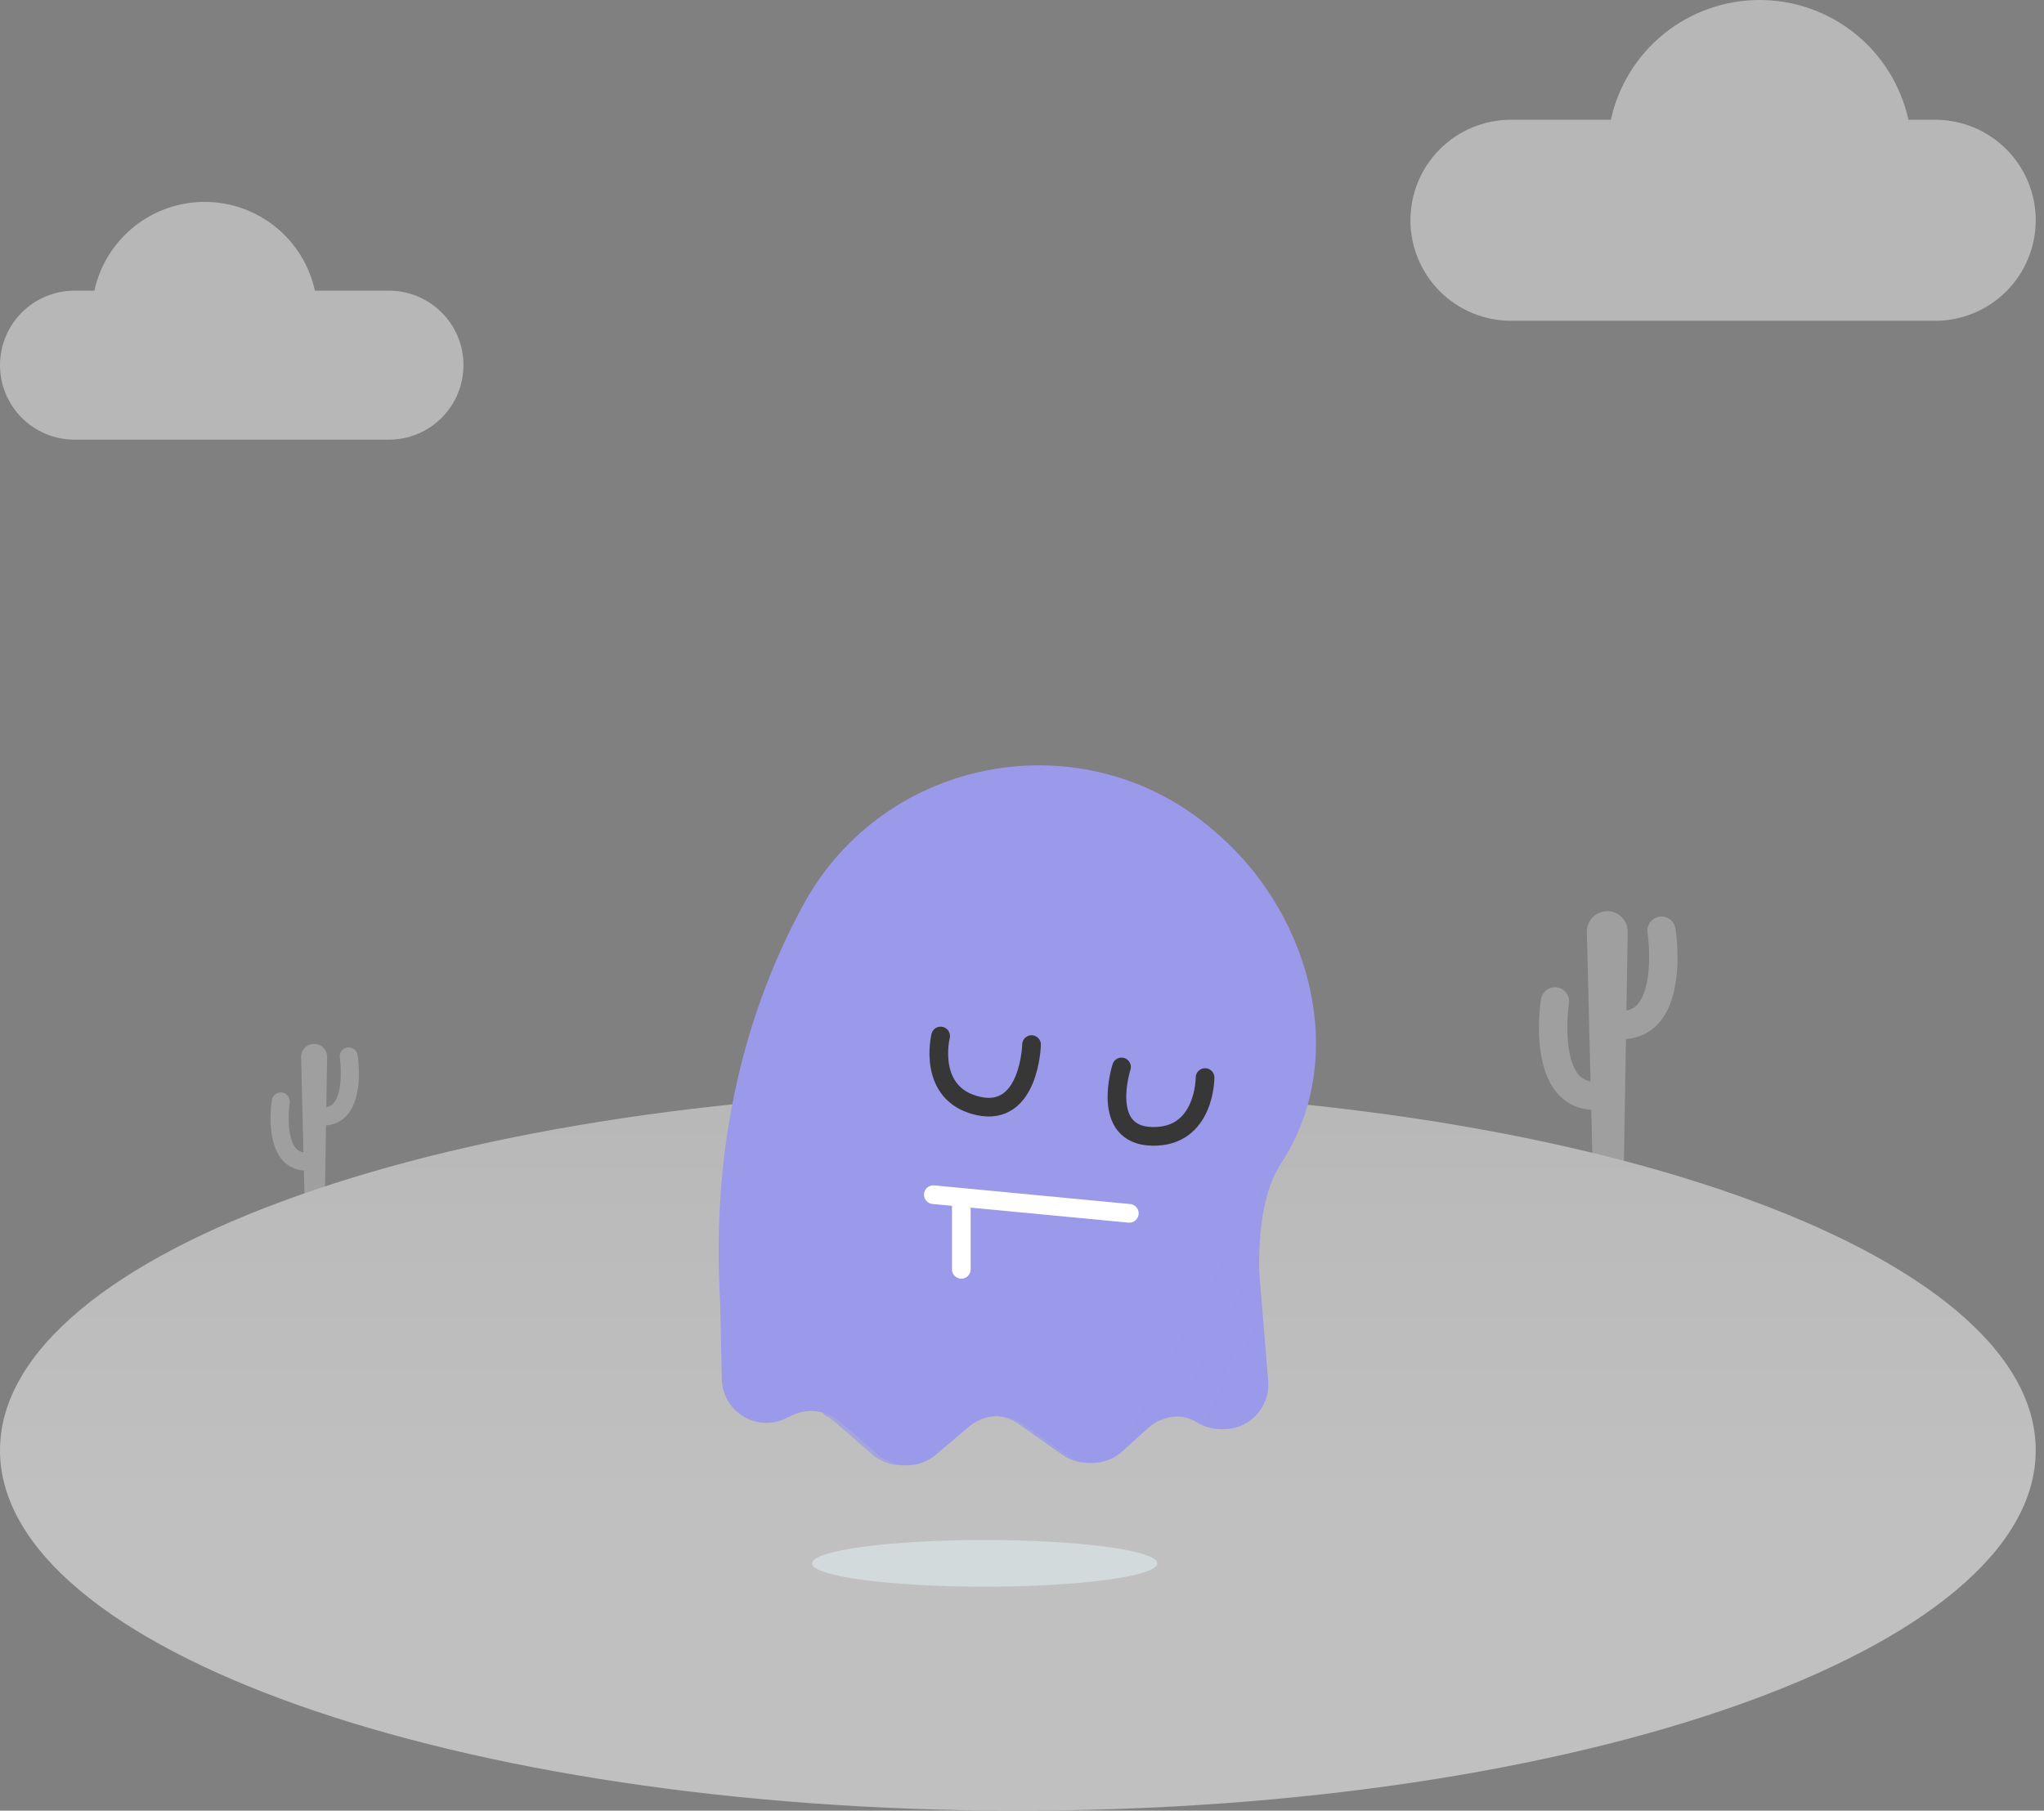 <svg width="219" height="194" viewBox="0 0 219 194" fill="none" xmlns="http://www.w3.org/2000/svg">
<rect x="0" y="0" width="219" height="194" fill="#808080" stroke="none"/>
<g opacity="0.5">
<path d="M154.272 15.987C155.27 14.986 156.457 14.192 157.764 13.651C159.07 13.109 160.471 12.832 161.885 12.834H172.591C173.385 9.197 175.399 5.941 178.299 3.607C181.198 1.273 184.809 0 188.531 0C192.253 0 195.864 1.273 198.763 3.607C201.663 5.941 203.677 9.197 204.472 12.834H207.346C208.76 12.833 210.161 13.111 211.467 13.652C212.774 14.193 213.961 14.986 214.961 15.986C215.961 16.986 216.754 18.173 217.295 19.48C217.836 20.786 218.114 22.187 218.114 23.601C218.114 25.015 217.835 26.415 217.294 27.721C216.753 29.027 215.96 30.215 214.96 31.214C213.96 32.214 212.773 33.007 211.467 33.548C210.16 34.089 208.76 34.368 207.346 34.368H161.885C160.471 34.368 159.071 34.09 157.765 33.548C156.458 33.007 155.271 32.214 154.271 31.214C153.272 30.215 152.479 29.027 151.937 27.721C151.396 26.415 151.118 25.015 151.118 23.601C151.116 22.186 151.394 20.786 151.935 19.479C152.476 18.173 153.27 16.986 154.272 15.987ZM47.32 33.481C46.58 32.739 45.7 32.15 44.732 31.749C43.763 31.348 42.725 31.142 41.677 31.143H33.742C33.153 28.448 31.66 26.035 29.511 24.305C27.362 22.574 24.686 21.631 21.927 21.631C19.168 21.631 16.492 22.574 14.342 24.305C12.193 26.035 10.7 28.448 10.111 31.143H7.981C6.933 31.143 5.895 31.349 4.926 31.75C3.958 32.151 3.078 32.739 2.337 33.48C1.596 34.221 1.008 35.101 0.607 36.07C0.206 37.038 -0 38.076 4.53719e-07 39.124C-1.61495e-06 40.172 0.206 41.21 0.607 42.178C1.009 43.146 1.596 44.026 2.337 44.767C3.079 45.508 3.958 46.096 4.927 46.497C5.895 46.898 6.933 47.105 7.981 47.105H41.677C42.725 47.105 43.763 46.898 44.731 46.497C45.699 46.096 46.579 45.508 47.32 44.767C48.061 44.026 48.649 43.147 49.05 42.178C49.451 41.21 49.658 40.172 49.658 39.124C49.659 38.076 49.453 37.038 49.052 36.069C48.651 35.101 48.062 34.221 47.32 33.481Z" fill="#EEEEEE"/>
<path d="M179.516 99.484C179.486 99.287 179.417 99.098 179.313 98.928C179.21 98.757 179.074 98.609 178.913 98.492C178.752 98.374 178.569 98.289 178.376 98.242C178.182 98.195 177.981 98.187 177.784 98.218C177.587 98.249 177.399 98.318 177.229 98.422C177.059 98.526 176.911 98.662 176.793 98.823C176.676 98.984 176.592 99.167 176.545 99.361C176.498 99.554 176.491 99.755 176.522 99.952C176.739 101.364 177.016 105.786 175.49 107.565C175.178 107.941 174.742 108.192 174.26 108.272L174.399 99.85C174.404 99.559 174.35 99.269 174.242 98.999C174.133 98.728 173.972 98.482 173.767 98.275C173.562 98.067 173.318 97.903 173.049 97.791C172.78 97.679 172.491 97.622 172.2 97.624C171.908 97.625 171.62 97.684 171.352 97.798C171.083 97.912 170.841 98.079 170.637 98.288C170.434 98.497 170.275 98.744 170.169 99.016C170.062 99.287 170.011 99.577 170.019 99.868L170.415 115.851C169.914 115.78 169.457 115.526 169.133 115.137C167.607 113.358 167.884 108.936 168.101 107.524C168.132 107.328 168.123 107.127 168.077 106.934C168.03 106.74 167.945 106.558 167.828 106.397C167.711 106.236 167.563 106.1 167.393 105.997C167.223 105.893 167.035 105.824 166.838 105.793C166.641 105.762 166.441 105.771 166.247 105.817C166.054 105.864 165.872 105.949 165.711 106.066C165.55 106.183 165.414 106.331 165.31 106.501C165.207 106.671 165.137 106.859 165.107 107.056C164.998 107.752 164.122 113.943 166.828 117.106C167.283 117.64 167.843 118.076 168.472 118.386C169.102 118.695 169.789 118.872 170.49 118.906L170.663 125.863H173.969L174.209 111.328C174.897 111.285 175.569 111.105 176.185 110.796C176.801 110.488 177.348 110.058 177.795 109.534C180.501 106.371 179.625 100.179 179.516 99.484ZM38.315 113.033C38.275 112.78 38.137 112.553 37.93 112.402C37.723 112.251 37.464 112.188 37.211 112.228C36.958 112.267 36.731 112.406 36.58 112.613C36.429 112.82 36.366 113.078 36.406 113.331C36.544 114.231 36.721 117.05 35.748 118.184C35.549 118.424 35.271 118.584 34.964 118.635L35.053 113.266C35.056 113.081 35.022 112.896 34.953 112.724C34.883 112.551 34.781 112.394 34.65 112.262C34.52 112.13 34.364 112.025 34.192 111.954C34.021 111.882 33.837 111.846 33.651 111.847C33.465 111.848 33.281 111.885 33.11 111.958C32.939 112.031 32.784 112.137 32.655 112.27C32.525 112.404 32.424 112.561 32.356 112.734C32.288 112.907 32.256 113.092 32.261 113.278L32.513 123.467C32.194 123.421 31.902 123.259 31.696 123.011C30.723 121.877 30.899 119.058 31.038 118.158C31.078 117.905 31.015 117.647 30.864 117.44C30.713 117.233 30.486 117.094 30.233 117.055C29.98 117.015 29.721 117.078 29.514 117.229C29.307 117.38 29.169 117.607 29.129 117.86C29.06 118.303 28.501 122.25 30.227 124.266C30.517 124.607 30.873 124.885 31.275 125.082C31.676 125.279 32.114 125.392 32.561 125.414L32.671 129.848H34.779L34.932 120.583C35.37 120.556 35.799 120.441 36.191 120.244C36.584 120.047 36.933 119.774 37.217 119.439C38.943 117.423 38.384 113.476 38.315 113.033Z" fill="#BDBDBD"/>
<path d="M109.057 194C169.287 194 218.114 176.715 218.114 155.392C218.114 134.069 169.287 116.784 109.057 116.784C48.826 116.784 0 134.069 0 155.392C0 176.715 48.826 194 109.057 194Z" fill="url(#paint0_linear_637_484)"/>
</g>
<path d="M135.004 137.521C135.004 137.521 134.226 129.259 137.255 124.643C144.528 113.561 140.601 98.363 130.701 89.559C130.503 89.383 130.304 89.208 130.102 89.032C116.281 77.008 94.766 80.882 86.036 97.003C80.597 107.045 76.324 120.609 77.089 137.991L77.181 140.356L77.338 147.758C77.356 148.567 77.577 149.359 77.983 150.06C78.388 150.76 78.964 151.346 79.657 151.763C80.35 152.18 81.137 152.414 81.945 152.443C82.752 152.473 83.554 152.297 84.276 151.931L84.751 151.691C85.599 151.261 86.555 151.095 87.497 151.212C88.44 151.329 89.326 151.725 90.043 152.349L94.039 155.826C94.901 156.576 96.003 156.993 97.144 157C98.286 157.007 99.393 156.605 100.264 155.866L103.803 152.864C104.61 152.18 105.621 151.782 106.677 151.735C107.734 151.687 108.776 151.992 109.641 152.601L114.287 155.871C115.174 156.496 116.247 156.8 117.329 156.733C118.411 156.667 119.438 156.234 120.242 155.506L123.003 153.006C123.762 152.319 124.721 151.893 125.74 151.793C126.758 151.692 127.782 151.922 128.66 152.447C129.415 152.899 130.279 153.133 131.158 153.125C132.036 153.117 132.896 152.866 133.642 152.4C134.388 151.934 134.991 151.271 135.385 150.484C135.78 149.697 135.95 148.817 135.877 147.939L135.018 137.521" fill="#9A99EA"/>
<path d="M91.223 124.598C94.17 112.492 100.222 101.972 112.158 103.08C117.786 103.579 123.385 104.376 128.929 105.469C137.491 107.156 141.772 116.957 137.043 124.298C137.006 124.354 136.97 124.411 136.933 124.467C133.885 129.108 134.668 137.415 134.668 137.415L134.681 137.415L135.546 147.89C135.619 148.778 135.445 149.669 135.043 150.464C134.641 151.258 134.027 151.926 133.268 152.392C132.51 152.858 131.637 153.105 130.747 153.104C129.857 153.103 128.985 152.855 128.227 152.388C126.447 151.293 124.141 151.582 122.591 152.984L119.813 155.498C119.003 156.23 117.97 156.665 116.881 156.732C115.792 156.798 114.713 156.493 113.82 155.865L109.145 152.577C108.274 151.964 107.225 151.658 106.162 151.706C105.099 151.754 104.082 152.153 103.27 152.841L99.709 155.86C98.832 156.603 97.719 157.007 96.57 157C95.421 156.993 94.313 156.574 93.445 155.82L89.424 152.324C89.1 152.045 88.74 151.812 88.353 151.629C88.353 151.629 86 148.613 86 145.52C86 145.52 89.907 147.612 92.088 144.883C94.269 142.154 94.541 135.241 94.541 135.241C94.541 135.241 89.539 131.51 91.222 124.597L91.223 124.598Z" fill="url(#paint1_linear_637_484)"/>
<path d="M100 128L121 130" stroke="white" stroke-width="2" stroke-miterlimit="10" stroke-linecap="round"/>
<path d="M103 129V136" stroke="white" stroke-width="2" stroke-miterlimit="10" stroke-linecap="round"/>
<path d="M120.164 114.313C120.164 114.313 117.79 121.646 123.466 121.752C129.141 121.858 129.114 115.45 129.114 115.45M110.524 111.92C110.524 111.92 110.323 119.756 104.786 118.487C99.249 117.217 100.781 111 100.781 111" stroke="#373737" stroke-width="2" stroke-linecap="round" stroke-linejoin="round"/>
<path d="M105.5 170C115.717 170 124 168.881 124 167.5C124 166.119 115.717 165 105.5 165C95.283 165 87 166.119 87 167.5C87 168.881 95.283 170 105.5 170Z" fill="#D3DADC"/>
<defs>
<linearGradient id="paint0_linear_637_484" x1="109.057" y1="99.286" x2="109.057" y2="159.912" gradientUnits="userSpaceOnUse">
<stop stop-color="#E5E5E5"/>
<stop offset="0.476" stop-color="#F4F4F4"/>
<stop offset="1" stop-color="white"/>
</linearGradient>
<linearGradient id="paint1_linear_637_484" x1="89.652" y1="118.613" x2="135.514" y2="143.607" gradientUnits="userSpaceOnUse">
<stop offset="0.529" stop-color="#9A99EA" stop-opacity="0.702"/>
<stop offset="1" stop-color="#9A99EA"/>
</linearGradient>
</defs>
</svg>
